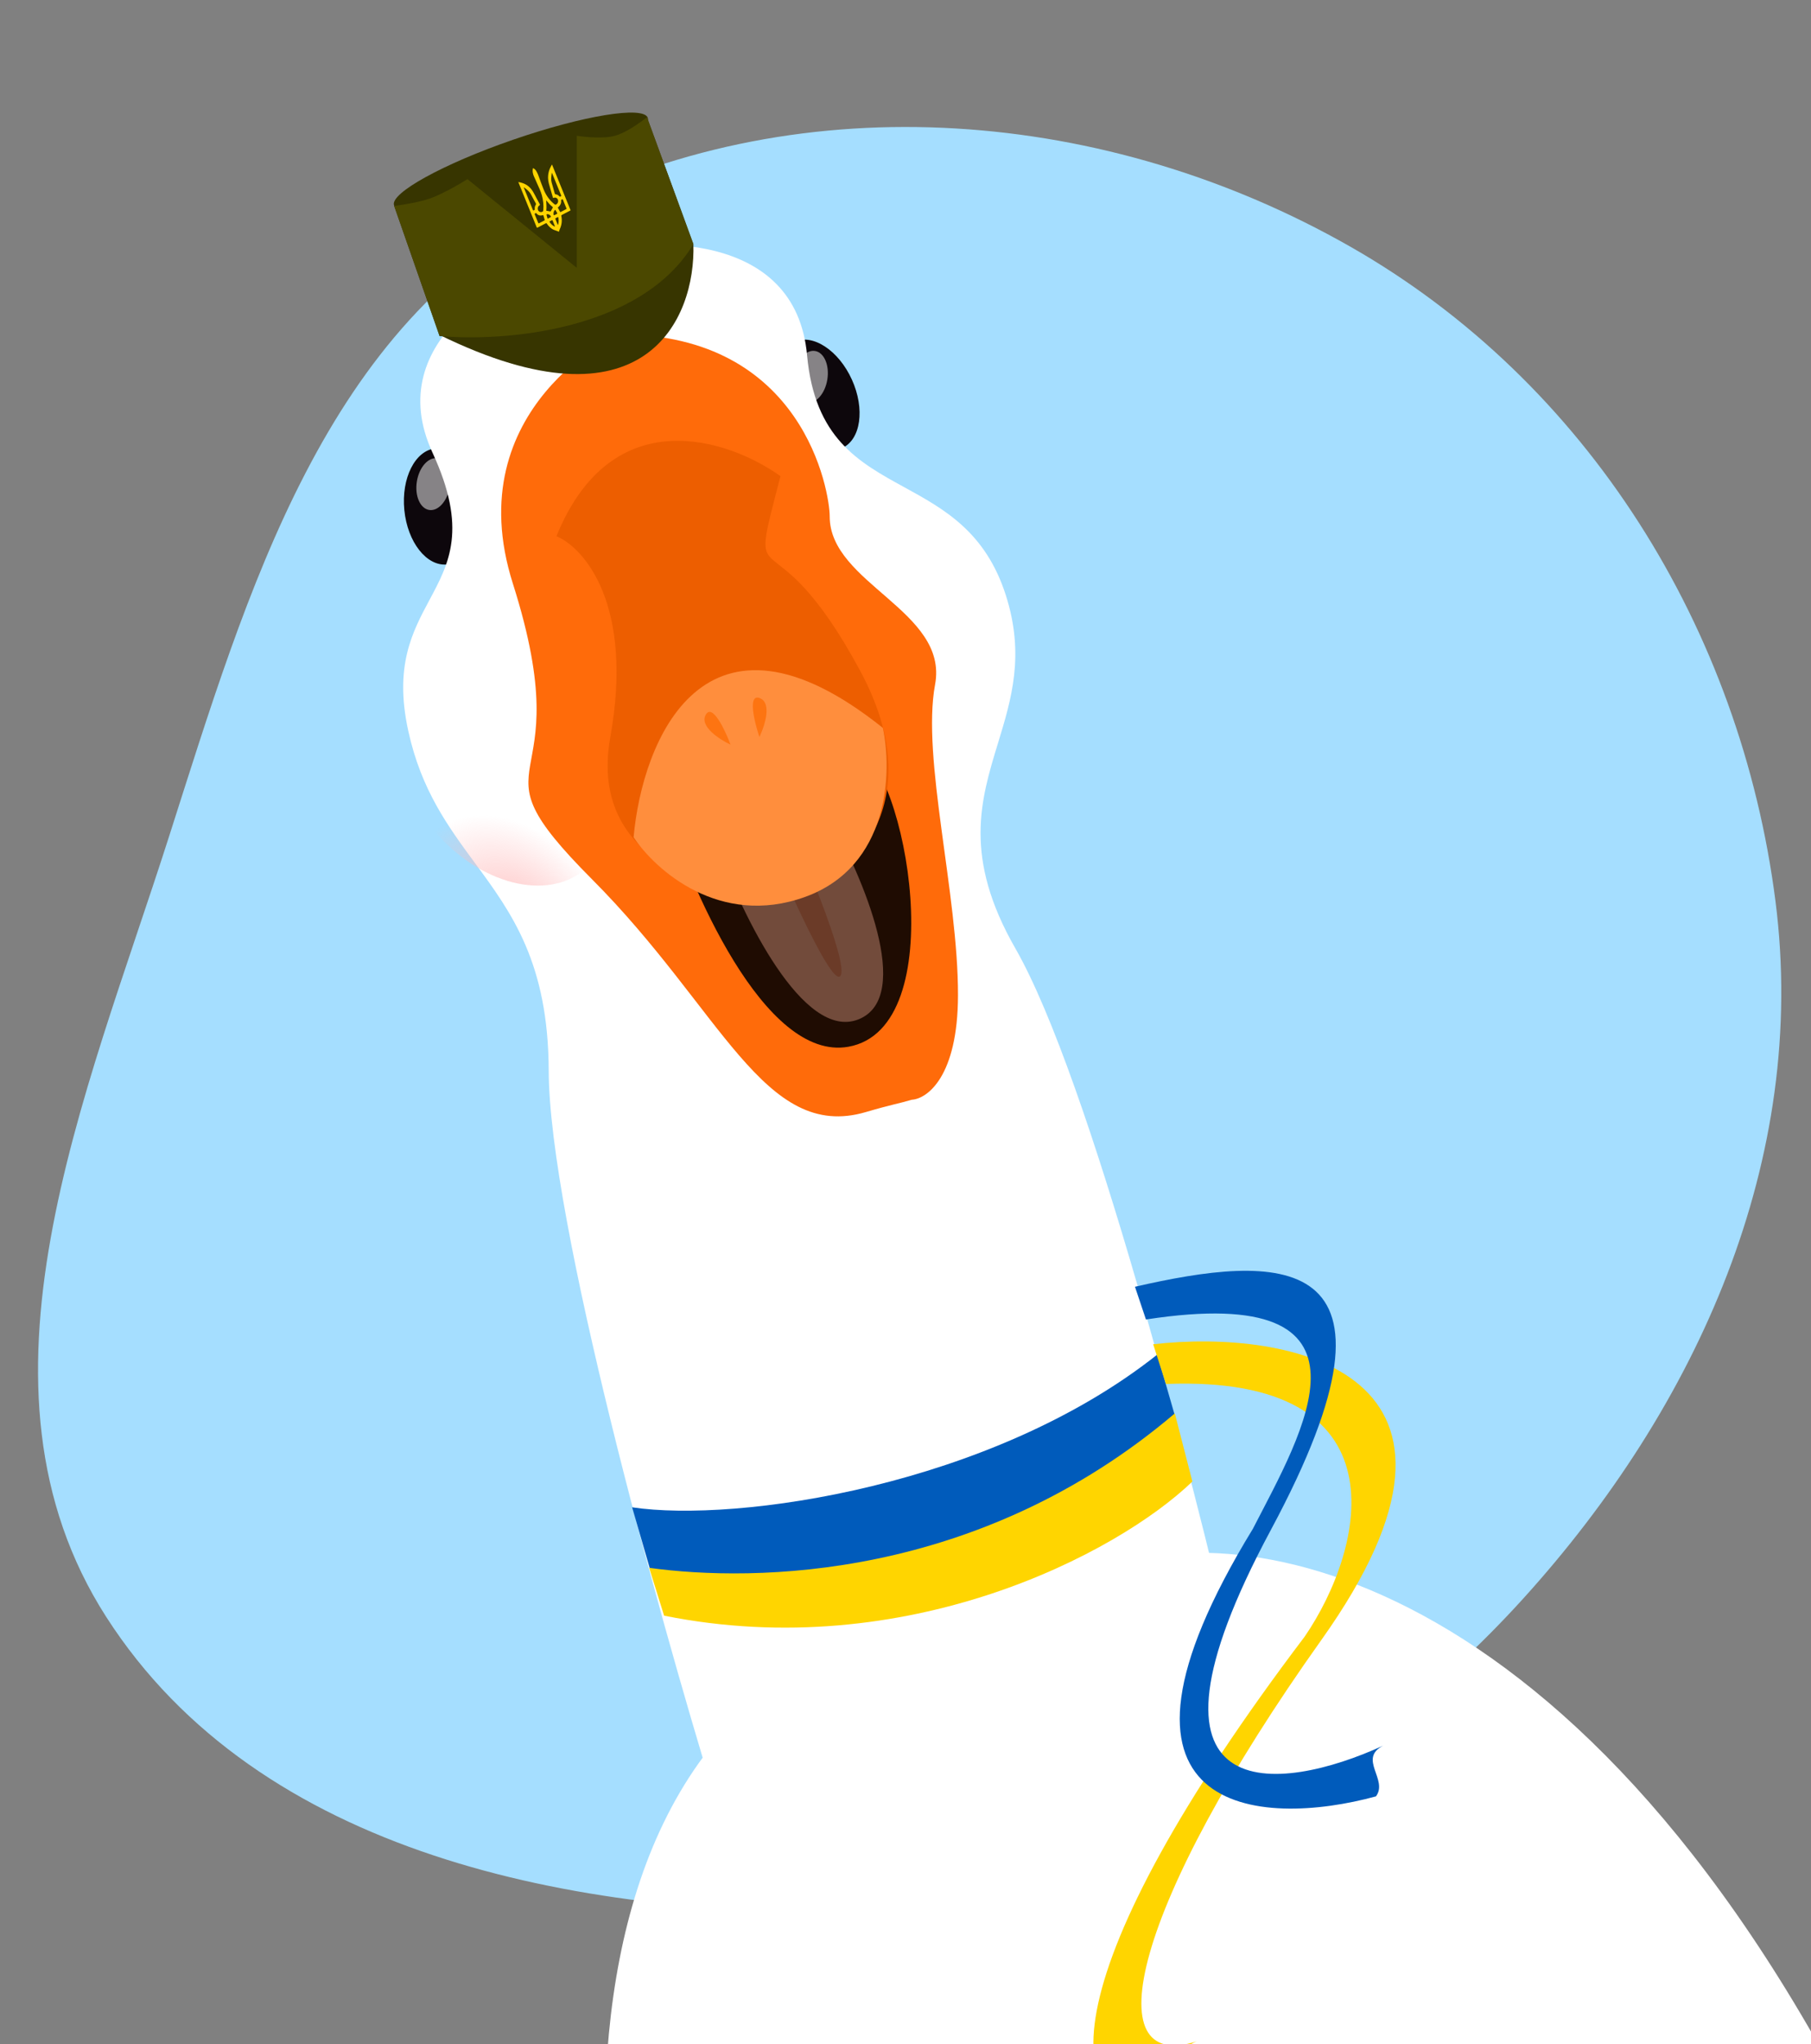 <svg width="638" height="720" viewBox="0 0 638 720" fill="none" xmlns="http://www.w3.org/2000/svg">
<rect x="0" y="0" width="638" height="720" fill="#808080" stroke="none"/>
<g clip-path="url(#clip0_83603_14)">
<path fill-rule="evenodd" clip-rule="evenodd" d="M302.397 673.513C202.564 674.778 91.287 653.475 37.418 569.491C-14.776 488.119 30.051 386.867 59.492 294.816C87.324 207.796 114.438 113.898 196.21 73.007C283.906 29.154 390.308 38.267 475.522 86.774C559.393 134.517 613.235 221.711 625.479 317.363C637.118 408.294 598.117 495.245 536.501 563.167C475.542 630.366 393.173 672.363 302.397 673.513Z" fill="#A5DEFF"/>
<g clip-path="url(#clip1_83603_14)">
<ellipse cx="155.453" cy="178.368" rx="13.074" ry="20.544" transform="rotate(-5.631 155.453 178.368)" fill="#0D070C"/>
<ellipse rx="13.074" ry="20.544" transform="matrix(-0.911 0.413 0.413 0.911 288.201 139.097)" fill="#0D070C"/>
<path fill-rule="evenodd" clip-rule="evenodd" d="M203.969 88.602C179.094 95.59 133.951 119.545 152.382 159.465C164.737 186.226 158.278 198.287 151.296 211.324C145.258 222.596 138.83 234.599 143.837 257.466C148.384 278.237 157.842 291.089 167.282 303.916C180.253 321.543 193.191 339.124 193.306 377.144C193.465 429.694 232.094 568.808 251.389 631.797L342.944 607.264L203.969 88.602ZM204.211 89.504C229.247 83.118 280.32 81.292 284.318 125.08C286.986 154.287 302.398 162.736 318.519 171.574C332.609 179.297 347.241 187.318 354.379 209.753C361.058 230.742 356.324 246.23 351.579 261.756C345.448 281.814 339.299 301.934 357.716 334.057C383.853 379.647 419.957 519.438 434.741 583.634L343.186 608.166L204.211 89.504Z" fill="white"/>
<ellipse rx="31.596" ry="44.505" transform="matrix(-0.762 0.648 0.648 0.762 177.226 272.303)" fill="url(#paint0_radial_83603_14)"/>
<ellipse rx="31.596" ry="44.505" transform="matrix(-0.952 -0.305 -0.305 0.952 325.01 235.056)" fill="url(#paint1_radial_83603_14)"/>
<path d="M407.705 477.095C349.172 523.494 259.572 536.42 222.692 530.891L228.95 552.515C313.794 570.625 386.963 523.692 413.884 498.541L407.705 477.095Z" fill="#005BBB"/>
<path d="M413.884 497.814C344.714 556.582 265.684 557.306 228.697 552.206L233.959 569.056C319.154 586.177 393.646 547.265 420.063 521.804L413.884 497.814Z" fill="#FFD500"/>
<ellipse opacity="0.5" cx="285.679" cy="132.716" rx="5.861" ry="9.21" transform="rotate(9.05 285.679 132.716)" fill="white"/>
<ellipse opacity="0.5" cx="152.643" cy="170.518" rx="5.861" ry="9.21" transform="rotate(9.05 152.643 170.518)" fill="white"/>
<path d="M332.873 567.344C172.646 598.536 207 815.691 244.205 920.37C431.599 981.67 781.303 1044.08 680.971 803.339C580.639 562.594 448.764 534.535 395.368 550.598L332.873 567.344Z" fill="white"/>
<path d="M406.251 473.46C454.212 467.977 532.887 482.92 465.539 577.565C398.687 671.513 385.745 730.585 421.636 718.963C421.895 718.866 422.164 718.776 422.442 718.693C422.171 718.787 421.902 718.877 421.636 718.963C411.659 722.691 416.222 736.144 411.068 741.601C371.118 747.953 370.374 694.258 459.602 576.465C481.076 545.147 495.42 484.166 410.756 487.45L406.251 473.46Z" fill="#FFD500"/>
<path d="M399.839 453.208C448.727 442.041 502.059 437.652 447.722 538.834C393.942 638.979 450.99 631.487 487.256 614.844C487.599 614.666 487.972 614.493 488.376 614.324C488.005 614.498 487.631 614.671 487.256 614.844C478.326 619.457 489.142 626.785 484.743 632.7C444.315 643.756 379.042 640.387 441.377 538.468C458.516 505.084 491.059 451.313 403.706 464.737L399.839 453.208Z" fill="#005BBB"/>
<path d="M180.678 205.54C160.97 143.532 218.386 116.914 218.338 117.758C283.241 117.758 292.296 173.332 292.296 181.916C292.296 205.54 334.24 215.184 329.422 241.093C324.604 267.002 337.571 314.802 337.493 350.594C337.431 379.227 326.629 387.02 321.236 387.337C316.92 388.629 314.05 389.027 304.999 391.688C269.151 402.226 254.216 355.506 208.594 309.723C162.973 263.94 205.314 283.049 180.678 205.54Z" fill="#FF6B0A"/>
<path d="M298.836 368.686C269.294 373.895 242.805 312.319 233.253 280.88C249.946 272.218 286.935 256.441 301.356 262.632C319.381 270.37 335.763 362.176 298.836 368.686Z" fill="#1F0C02"/>
<path d="M302.524 358.997C322.052 351.057 303.827 308.536 292.273 288.268L253.035 298.782C261.394 322.162 282.995 366.937 302.524 358.997Z" fill="#724B3B"/>
<path d="M296.046 343.768C299.418 339.668 281.596 297.534 272.264 276.98L263.891 280.211C273.204 303.105 292.674 347.867 296.046 343.768Z" fill="#6B3B28"/>
<path d="M215.001 259.667C223.367 212.954 205.838 192.997 196.028 188.859C215.605 140.688 256.803 154.689 274.955 167.71C262.83 214.464 271.267 177.399 302.948 236.102C328.293 283.064 299.757 308.982 282.321 316.071C256.395 316.734 206.636 306.381 215.001 259.667Z" fill="#ED5E00"/>
<path d="M311.021 256.373C248.016 205.968 226.23 261.047 223.212 294.887C230.805 306.387 253.49 326.702 283.482 315.959C313.474 305.215 314.338 271.759 311.021 256.373Z" fill="#FF8E3D"/>
<path d="M257.359 262.276C255.42 257.066 250.962 247.664 248.635 251.735C246.309 255.806 253.482 260.459 257.359 262.276Z" fill="#FD7411"/>
<path d="M267.531 259.57C265.757 254.302 263.301 244.19 267.671 245.888C272.042 247.586 269.399 255.717 267.531 259.57Z" fill="#FD7411"/>
<path d="M227.918 41.279L244.274 85.987C225.664 116.811 176.909 120.397 154.858 118.337L138.864 72.538L227.918 41.279Z" fill="#373500"/>
<path d="M244.274 85.987C245.123 112.279 227.263 153.45 154.857 117.974L244.274 85.987Z" fill="#373500"/>
<ellipse cx="183.5" cy="56.888" rx="47.27" ry="8.148" transform="rotate(-19.031 183.5 56.888)" fill="#373500"/>
<path d="M227.918 41.279L244.274 85.987C225.664 116.811 176.909 120.397 154.858 118.337L138.864 72.538C138.864 72.538 146.555 71.574 151.223 69.994C156.815 68.101 164.672 63.088 164.672 63.088L203.201 94.347V47.822C203.201 47.822 211.584 49.209 216.65 47.822C221.557 46.477 227.918 41.279 227.918 41.279Z" fill="#4B4800"/>
<path d="M182.569 64.127C182.862 64.172 183.103 64.195 183.331 64.257C185.227 64.719 186.639 65.663 187.745 67.46C188.214 68.221 188.609 69.052 189.03 69.838C189.4 70.535 189.764 71.219 190.146 71.91C190.248 72.088 190.257 72.182 190.077 72.308C189.687 72.561 189.429 72.96 189.444 73.496C189.449 73.971 189.663 74.321 190.011 74.535C190.364 74.763 190.742 74.731 191.106 74.557C191.285 74.464 191.371 74.32 191.39 74.079C191.557 72.245 191.369 70.464 190.874 68.711C190.46 67.263 189.806 65.939 189.206 64.604C188.867 63.842 188.547 63.053 188.184 62.302C187.961 61.825 187.786 61.357 187.7 60.825C187.614 60.292 187.628 59.758 187.767 59.207C188.227 59.412 188.607 59.742 188.884 60.174C189.137 60.586 189.355 61.049 189.549 61.492C189.76 61.975 189.911 62.489 190.092 62.972C190.57 64.255 191.036 65.545 191.55 66.81C192.418 68.912 193.685 70.641 195.364 71.957C195.583 72.139 195.777 72.12 195.993 71.975C196.545 71.621 196.771 70.893 196.522 70.281C196.29 69.71 195.638 69.424 195.065 69.69C194.857 69.782 194.812 69.707 194.758 69.504C194.462 68.455 194.149 67.399 193.842 66.356C193.503 65.165 193.104 64.005 193.079 62.732C193.048 61.051 193.455 59.701 194.253 58.279C194.315 58.181 194.376 58.083 194.463 57.939C194.512 58.062 194.545 58.143 194.579 58.225C196.716 63.488 198.766 68.534 200.904 73.797C201.025 74.096 201.025 74.096 200.774 74.227C199.831 74.72 198.875 75.218 197.931 75.711C197.764 75.798 197.714 75.89 197.755 76.099C198.066 77.684 197.907 79.217 197.232 80.657C197.095 80.96 197.003 81.304 196.888 81.628C196.063 81.201 195.112 81.104 194.321 80.511C193.674 80.024 193.083 79.459 192.631 78.739C192.523 78.581 192.429 78.564 192.286 78.639C191.318 79.144 190.362 79.642 189.395 80.147C189.227 80.234 189.139 80.231 189.051 80.013C186.902 74.723 184.836 69.636 182.687 64.346C182.652 64.331 182.63 64.277 182.569 64.127ZM184.604 66C184.585 66.026 184.55 66.044 184.531 66.07C184.57 66.166 184.609 66.261 184.647 66.356C185.68 68.899 186.63 71.239 187.663 73.782C187.835 74.203 187.835 74.203 188.217 74.004C188.36 73.929 188.415 73.851 188.385 73.669C188.324 73.091 188.456 72.561 188.751 72.11C188.874 71.914 188.848 71.779 188.747 71.601C188.258 70.719 187.752 69.829 187.299 68.928C186.818 67.993 186.328 67.358 185.55 66.726C185.239 66.459 184.921 66.246 184.604 66ZM194.465 60.905C194.441 60.917 194.424 60.91 194.4 60.922C194.373 61.069 194.345 61.215 194.329 61.355C194.195 62.414 194.072 63.252 194.345 64.28C194.699 65.579 195.077 66.865 195.442 68.158C195.485 68.334 195.565 68.424 195.747 68.444C196.246 68.497 196.682 68.715 197.042 69.137C197.207 69.331 197.361 69.316 197.644 69.086C197.818 68.946 197.68 68.82 197.631 68.698C196.581 66.114 195.614 63.733 194.559 61.136C194.538 61.048 194.505 60.967 194.465 60.905ZM191.392 75.76C191.326 75.777 191.249 75.801 191.154 75.817C190.324 76.02 189.568 75.903 188.97 75.144C188.884 75.04 188.814 75.011 188.712 75.081C188.629 75.124 188.545 75.168 188.461 75.212C188.342 75.274 188.316 75.353 188.371 75.489C188.786 76.509 189.206 77.543 189.632 78.556C189.654 78.611 189.799 78.683 189.847 78.659C190.498 78.335 191.155 77.993 191.794 77.643C191.842 77.618 191.899 77.473 191.889 77.412C191.727 76.87 191.565 76.329 191.392 75.76ZM196.505 73.092C196.774 73.611 197.044 74.097 197.307 74.602C197.38 74.746 197.475 74.696 197.571 74.646C198.18 74.328 198.772 74.003 199.387 73.698C199.578 73.599 199.605 73.486 199.51 73.288C199.128 72.383 198.77 71.466 198.394 70.541C198.223 70.119 198.223 70.119 197.852 70.313C197.745 70.369 197.649 70.418 197.674 70.587C197.785 71.501 197.448 72.205 196.873 72.785C196.746 72.9 196.608 72.989 196.505 73.092ZM192.414 70.578C192.505 71.8 192.585 72.994 192.458 74.214C192.944 74.307 193.401 74.398 193.865 74.469C193.929 74.485 194.038 74.396 194.081 74.324C194.303 73.944 194.49 73.55 194.713 73.17C194.781 73.052 194.777 72.972 194.667 72.88C193.888 72.281 193.225 71.54 192.587 70.752C192.523 70.703 192.466 70.634 192.414 70.578ZM193.564 78.005C193.803 78.737 195.035 79.809 195.501 79.78C195.507 79.76 195.514 79.74 195.514 79.74C195.226 79.033 194.951 78.32 194.657 77.632C194.635 77.578 194.518 77.54 194.465 77.552C194.155 77.68 193.862 77.85 193.564 78.005ZM196.515 79.284C196.891 78.676 196.897 76.909 196.593 76.409C196.33 76.546 196.043 76.695 195.78 76.832C195.625 76.913 195.605 77.006 195.671 77.17C195.903 77.741 196.135 78.312 196.367 78.883C196.405 79.012 196.455 79.134 196.515 79.284ZM193.545 76.713C193.701 76.632 193.873 76.558 194.018 76.45C194.065 76.425 194.117 76.266 194.088 76.232C193.774 75.671 193.229 75.328 192.672 75.454C192.553 75.483 192.505 75.541 192.531 75.676C192.632 76.068 192.745 76.454 192.852 76.86C192.895 77.002 192.989 77.019 193.097 76.963C193.235 76.875 193.39 76.794 193.545 76.713ZM195.744 75.566C195.887 75.491 196.018 75.423 196.162 75.348C196.311 75.287 196.367 75.175 196.271 75.011C196.097 74.689 195.923 74.368 195.737 74.053C195.647 73.902 195.559 73.899 195.438 74.028C195.044 74.415 194.865 75.184 195.068 75.721C195.09 75.775 195.212 75.827 195.266 75.815C195.439 75.742 195.588 75.647 195.744 75.566Z" fill="#FFD500"/>
</g>
</g>
<defs>
<radialGradient id="paint0_radial_83603_14" cx="0" cy="0" r="1" gradientUnits="userSpaceOnUse" gradientTransform="translate(31.596 44.505) rotate(90) scale(44.505 31.596)">
<stop stop-color="#FFBBBB"/>
<stop offset="1" stop-color="#FFBBBB" stop-opacity="0"/>
</radialGradient>
<radialGradient id="paint1_radial_83603_14" cx="0" cy="0" r="1" gradientUnits="userSpaceOnUse" gradientTransform="translate(31.596 44.505) rotate(90) scale(44.505 31.596)">
<stop stop-color="#FFBBBB"/>
<stop offset="1" stop-color="#FFBBBB" stop-opacity="0"/>
</radialGradient>
<clipPath id="clip0_83603_14">
<rect width="640" height="720" fill="white"/>
</clipPath>
<clipPath id="clip1_83603_14">
<rect width="637" height="735" fill="white" transform="translate(32 17.263)"/>
</clipPath>
</defs>
</svg>
